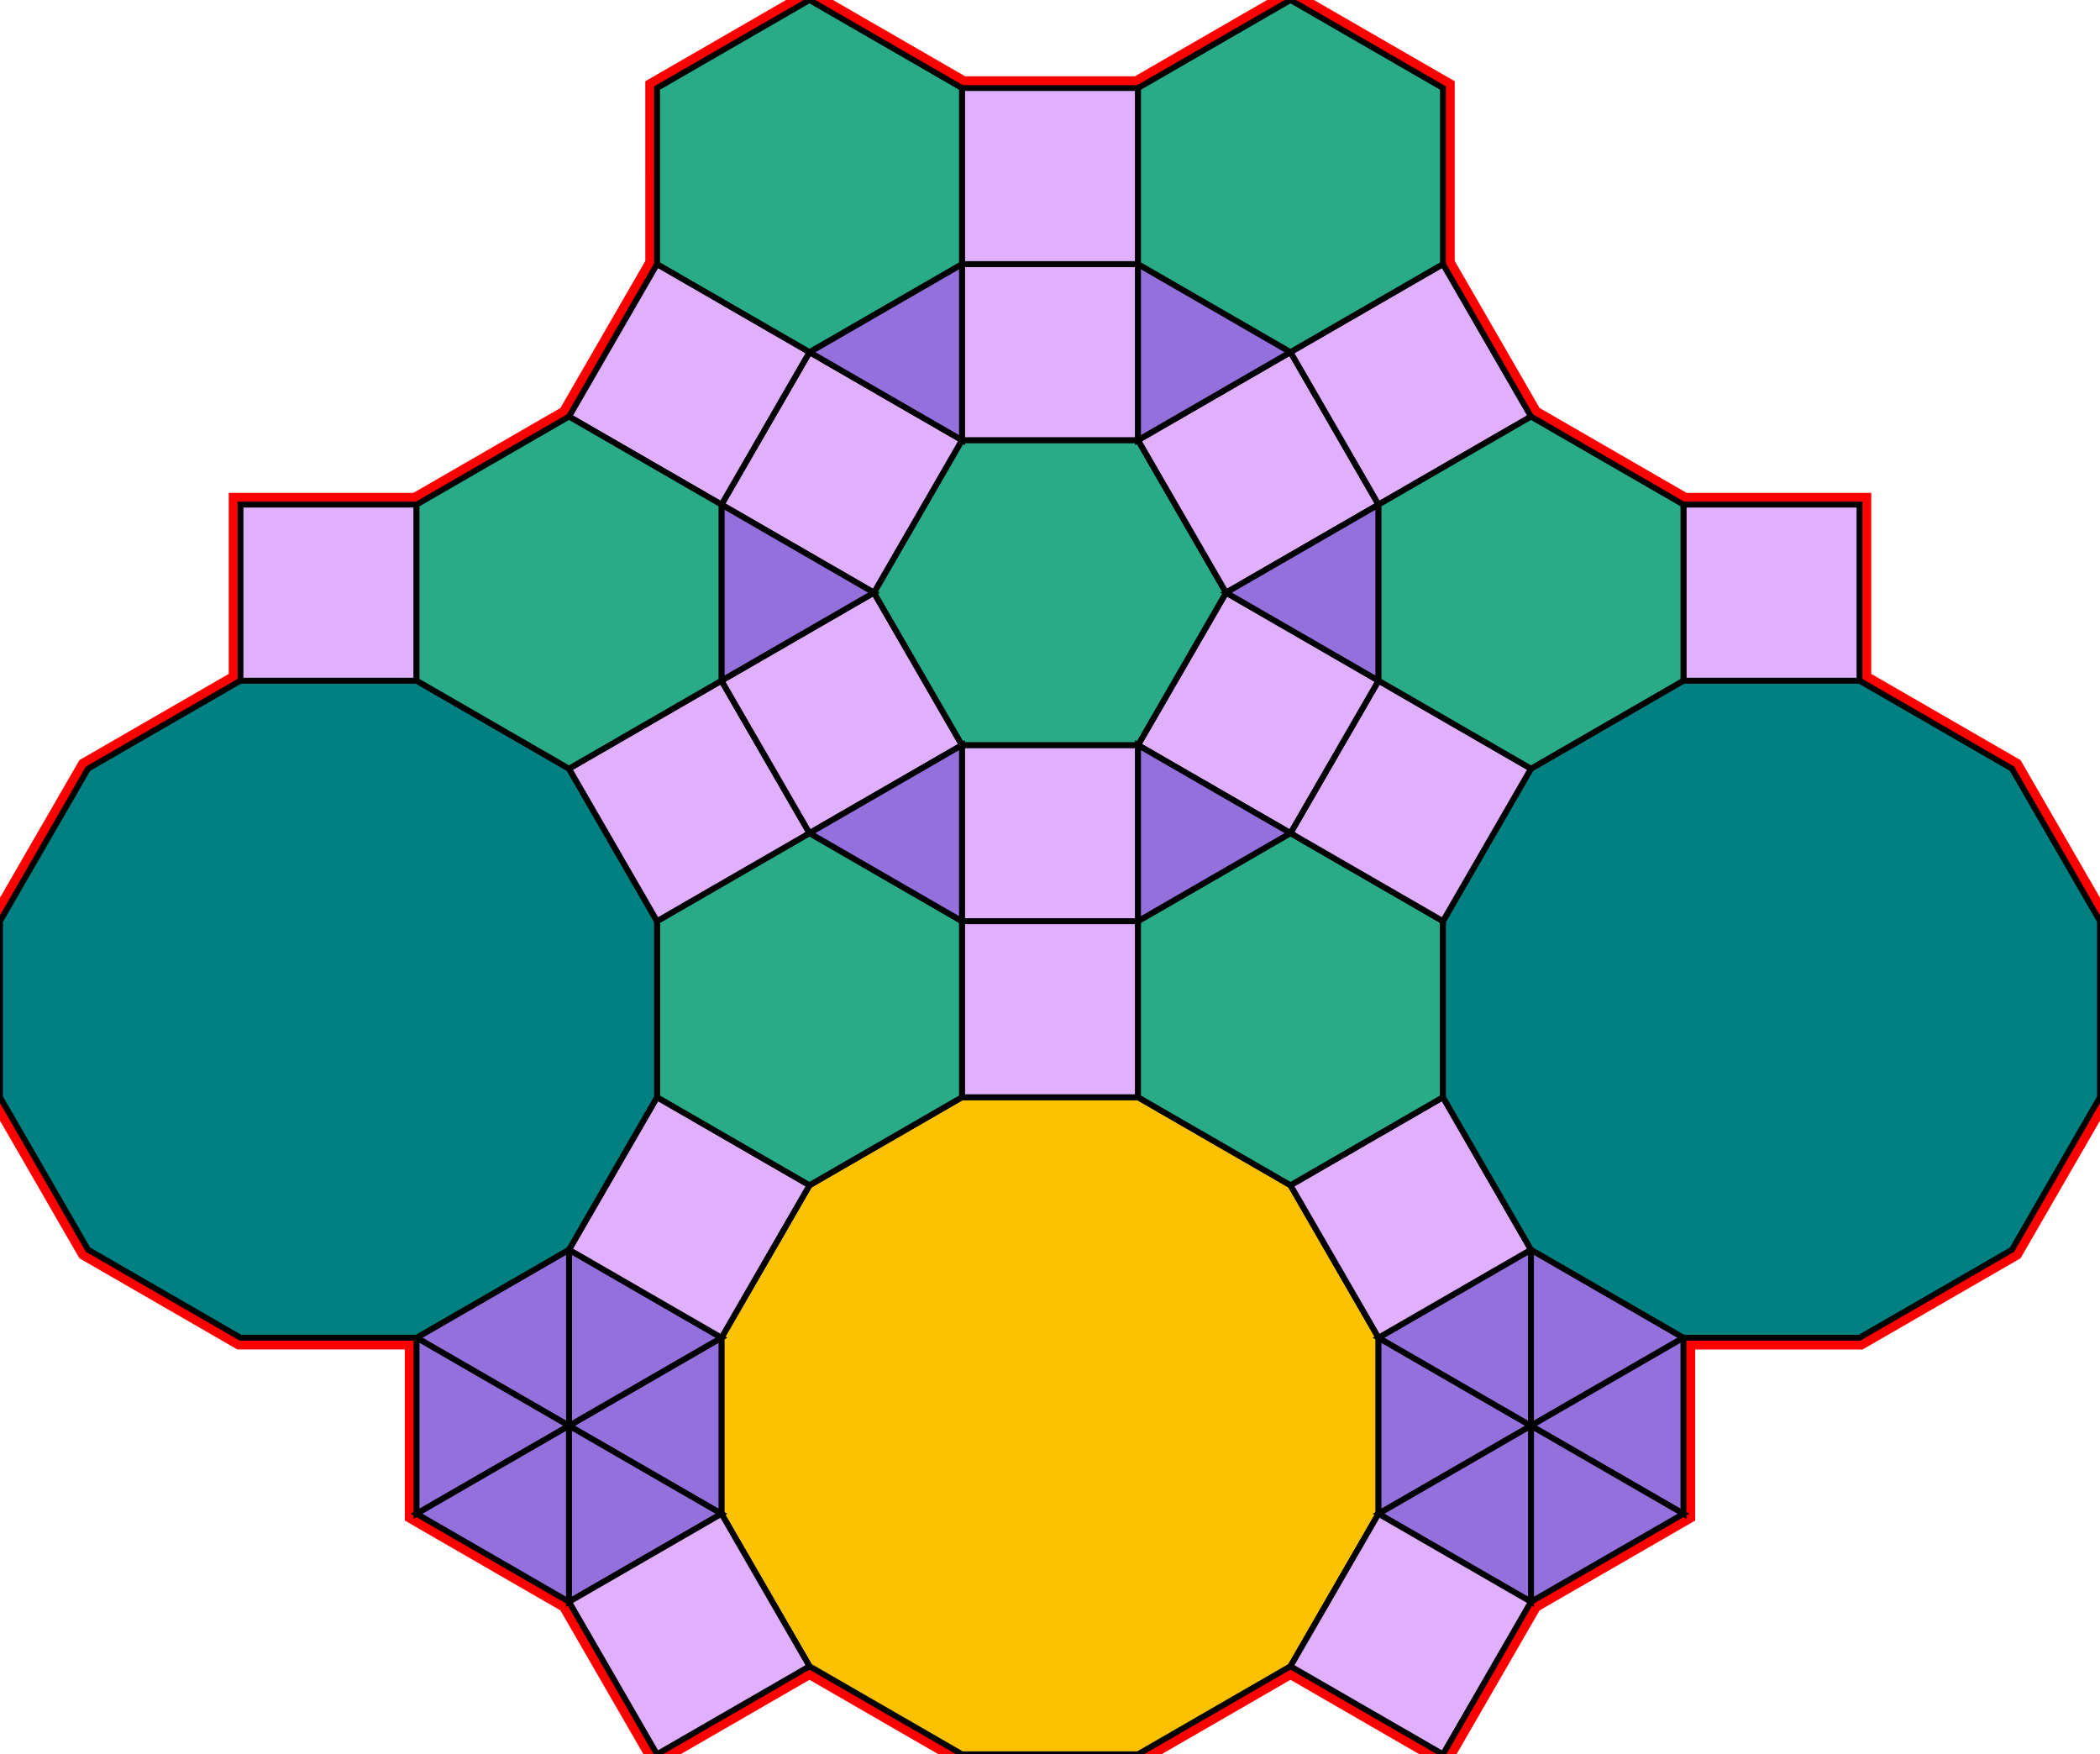 <?xml version="1.0" encoding="utf-8"?>
<svg xmlns="http://www.w3.org/2000/svg" id="mainSVG" pointer-events="all" width="357.847" height="298.924" EdgeLen="30" template="u6_93_tu" code="A18_18_7_3" copyright="Francis Hemsher, 2012">
	<polygon id="BorderPoly" fill="none" pointer-events="none" stroke="red" stroke-width="4" transform="" points="193.925,15.001 163.925,15 137.945,0 111.964,14.999 111.963,45 96.963,70.981 70.981,85.981 40.981,85.98 40.981,115.98 15,130.98 0,156.961 0,186.961 15,212.942 40.981,227.942 70.981,227.941 70.98,257.941 96.961,272.942 111.961,298.923 137.942,283.923 163.923,298.923 193.923,298.923 219.903,283.923 245.884,298.923 260.884,272.942 286.865,257.943 286.865,227.943 316.865,227.943 342.846,212.943 357.846,186.963 357.847,156.963 342.846,130.982 316.867,115.981 316.867,85.982 286.867,85.981 260.886,70.981 245.886,45 245.888,15.002 219.908,0.001"/>
	<g id="mainPolyG" transform=""><polygon id="mainPoly" fill="rgb(252, 194, 0)" stroke="black" onmouseover="setChange(evt)" onmouseout="unhiliteChange(evt)" onclick="changeMe(evt)" points="193.923,186.962 163.923,186.961 137.942,201.961 122.942,227.942 122.942,257.942 137.942,283.923 163.923,298.923 193.923,298.923 219.903,283.923 234.903,257.942 234.904,227.942 219.904,201.962" seed="0"/><polygon fill="rgb(147, 112, 219)" stroke="black" stroke-width="1" onmouseover="setChange(evt)" onmouseout="unhiliteChange(evt)" onclick="changeMe(evt)" points="122.942,257.942 122.942,227.942 96.961,242.942" seed="1"/><polygon fill="rgb(147, 112, 219)" stroke="black" stroke-width="1" onmouseover="setChange(evt)" onmouseout="unhiliteChange(evt)" onclick="changeMe(evt)" points="122.943,227.942 96.962,212.942 96.961,242.942" seed="2"/><polygon fill="rgb(147, 112, 219)" stroke="black" stroke-width="1" onmouseover="setChange(evt)" onmouseout="unhiliteChange(evt)" onclick="changeMe(evt)" points="96.961,242.942 96.962,212.942 70.981,227.941" seed="3"/><polygon fill="rgb(147, 112, 219)" stroke="black" stroke-width="1" onmouseover="setChange(evt)" onmouseout="unhiliteChange(evt)" onclick="changeMe(evt)" points="96.961,242.942 70.981,227.941 70.98,257.941" seed="4"/><polygon fill="rgb(147, 112, 219)" stroke="black" stroke-width="1" onmouseover="setChange(evt)" onmouseout="unhiliteChange(evt)" onclick="changeMe(evt)" points="96.961,272.942 96.961,242.941 70.98,257.941" seed="5"/><polygon fill="rgb(147, 112, 219)" stroke="black" stroke-width="1" onmouseover="setChange(evt)" onmouseout="unhiliteChange(evt)" onclick="changeMe(evt)" points="122.942,257.942 96.961,242.941 96.961,272.941" seed="6"/><polygon fill="rgb(147, 112, 219)" stroke="black" stroke-width="1" onmouseover="setChange(evt)" onmouseout="unhiliteChange(evt)" onclick="changeMe(evt)" points="260.884,242.943 234.904,227.942 234.903,257.942" seed="7"/><polygon fill="rgb(147, 112, 219)" stroke="black" stroke-width="1" onmouseover="setChange(evt)" onmouseout="unhiliteChange(evt)" onclick="changeMe(evt)" points="260.884,242.943 260.885,212.943 234.904,227.942" seed="8"/><polygon fill="rgb(147, 112, 219)" stroke="black" stroke-width="1" onmouseover="setChange(evt)" onmouseout="unhiliteChange(evt)" onclick="changeMe(evt)" points="286.865,227.943 260.885,212.943 260.884,242.943" seed="9"/><polygon fill="rgb(147, 112, 219)" stroke="black" stroke-width="1" onmouseover="setChange(evt)" onmouseout="unhiliteChange(evt)" onclick="changeMe(evt)" points="286.865,257.943 286.865,227.943 260.884,242.943" seed="10"/><polygon fill="rgb(147, 112, 219)" stroke="black" stroke-width="1" onmouseover="setChange(evt)" onmouseout="unhiliteChange(evt)" onclick="changeMe(evt)" points="286.865,257.943 260.884,242.943 260.884,272.943" seed="11"/><polygon fill="rgb(147, 112, 219)" stroke="black" stroke-width="1" onmouseover="setChange(evt)" onmouseout="unhiliteChange(evt)" onclick="changeMe(evt)" points="260.884,272.943 260.884,242.943 234.903,257.942" seed="12"/><polygon fill="rgb(224, 176, 255)" stroke="black" stroke-width="1" onmouseover="setChange(evt)" onmouseout="unhiliteChange(evt)" onclick="changeMe(evt)" points="193.923,156.962 163.923,156.961 163.923,186.961 193.923,186.962" seed="13"/><polygon fill="rgb(224, 176, 255)" stroke="black" stroke-width="1" onmouseover="setChange(evt)" onmouseout="unhiliteChange(evt)" onclick="changeMe(evt)" points="137.942,201.961 111.962,186.961 96.961,212.942 122.943,227.942" seed="14"/><polygon fill="rgb(224, 176, 255)" stroke="black" stroke-width="1" onmouseover="setChange(evt)" onmouseout="unhiliteChange(evt)" onclick="changeMe(evt)" points="137.942,283.923 122.942,257.942 96.961,272.942 111.961,298.923" seed="15"/><polygon fill="rgb(224, 176, 255)" stroke="black" stroke-width="1" onmouseover="setChange(evt)" onmouseout="unhiliteChange(evt)" onclick="changeMe(evt)" points="260.884,272.942 234.903,257.942 219.903,283.923 245.884,298.923" seed="16"/><polygon fill="rgb(224, 176, 255)" stroke="black" stroke-width="1" onmouseover="setChange(evt)" onmouseout="unhiliteChange(evt)" onclick="changeMe(evt)" points="260.884,212.942 245.885,186.961 219.904,201.962 234.904,227.942" seed="17"/><polygon fill="rgb(41, 171, 135)" stroke="black" stroke-width="1" onmouseover="setChange(evt)" onmouseout="unhiliteChange(evt)" onclick="changeMe(evt)" points="163.923,156.961 137.941,141.961 111.961,156.961 111.961,186.961 137.942,201.961 163.923,186.961" seed="18"/><polygon fill="rgb(41, 171, 135)" stroke="black" stroke-width="1" onmouseover="setChange(evt)" onmouseout="unhiliteChange(evt)" onclick="changeMe(evt)" points="245.884,156.961 219.904,141.962 193.923,156.962 193.923,186.962 219.904,201.962 245.884,186.962" seed="19"/><polygon fill="rgb(0, 128, 128)" stroke="black" stroke-width="1" onmouseover="setChange(evt)" onmouseout="unhiliteChange(evt)" onclick="changeMe(evt)" points="70.981,115.98 40.981,115.98 15,130.98 0,156.961 0,186.961 15,212.942 40.981,227.942 70.98,227.942 96.961,212.942 111.962,186.961 111.962,156.962 96.962,130.981" seed="20"/><polygon fill="rgb(0, 128, 128)" stroke="black" stroke-width="1" onmouseover="setChange(evt)" onmouseout="unhiliteChange(evt)" onclick="changeMe(evt)" points="316.867,115.981 286.866,115.981 260.885,130.981 245.885,156.961 245.885,186.961 260.884,212.942 286.865,227.943 316.865,227.943 342.846,212.943 357.846,186.963 357.847,156.963 342.846,130.982" seed="21"/><polygon fill="rgb(224, 176, 255)" stroke="black" stroke-width="1" onmouseover="setChange(evt)" onmouseout="unhiliteChange(evt)" onclick="changeMe(evt)" points="137.942,141.962 122.943,115.981 96.962,130.981 111.962,156.962" seed="22"/><polygon fill="rgb(224, 176, 255)" stroke="black" stroke-width="1" onmouseover="setChange(evt)" onmouseout="unhiliteChange(evt)" onclick="changeMe(evt)" points="70.981,85.981 40.981,85.98 40.981,115.98 70.981,115.98" seed="23"/><polygon fill="rgb(224, 176, 255)" stroke="black" stroke-width="1" onmouseover="setChange(evt)" onmouseout="unhiliteChange(evt)" onclick="changeMe(evt)" points="316.867,85.982 286.867,85.981 286.867,115.981 316.867,115.981" seed="24"/><polygon fill="rgb(224, 176, 255)" stroke="black" stroke-width="1" onmouseover="setChange(evt)" onmouseout="unhiliteChange(evt)" onclick="changeMe(evt)" points="260.885,130.981 234.905,115.981 219.904,141.962 245.885,156.961" seed="25"/><polygon fill="rgb(224, 176, 255)" stroke="black" stroke-width="1" onmouseover="setChange(evt)" onmouseout="unhiliteChange(evt)" onclick="changeMe(evt)" points="193.924,126.962 163.924,126.962 163.923,156.961 193.923,156.962" seed="26"/><polygon fill="rgb(224, 176, 255)" stroke="black" stroke-width="1" onmouseover="setChange(evt)" onmouseout="unhiliteChange(evt)" onclick="changeMe(evt)" points="163.923,126.963 148.924,100.982 122.943,115.981 137.942,141.962" seed="27"/><polygon fill="rgb(224, 176, 255)" stroke="black" stroke-width="1" onmouseover="setChange(evt)" onmouseout="unhiliteChange(evt)" onclick="changeMe(evt)" points="234.904,115.981 208.924,100.981 193.923,126.962 219.904,141.962" seed="28"/><polygon fill="rgb(41, 171, 135)" stroke="black" stroke-width="1" onmouseover="setChange(evt)" onmouseout="unhiliteChange(evt)" onclick="changeMe(evt)" points="193.925,75 163.925,75 148.925,100.981 163.924,126.962 193.924,126.962 208.925,100.981" seed="29"/><polygon fill="rgb(224, 176, 255)" stroke="black" stroke-width="1" onmouseover="setChange(evt)" onmouseout="unhiliteChange(evt)" onclick="changeMe(evt)" points="234.906,85.981 219.905,60 193.925,75 208.925,100.981" seed="30"/><polygon fill="rgb(224, 176, 255)" stroke="black" stroke-width="1" onmouseover="setChange(evt)" onmouseout="unhiliteChange(evt)" onclick="changeMe(evt)" points="260.886,70.981 245.886,45 219.905,60.001 234.906,85.981" seed="31"/><polygon fill="rgb(224, 176, 255)" stroke="black" stroke-width="1" onmouseover="setChange(evt)" onmouseout="unhiliteChange(evt)" onclick="changeMe(evt)" points="193.925,45 163.925,45 163.925,75 193.924,75" seed="32"/><polygon fill="rgb(224, 176, 255)" stroke="black" stroke-width="1" onmouseover="setChange(evt)" onmouseout="unhiliteChange(evt)" onclick="changeMe(evt)" points="193.925,15.001 163.925,15 163.926,45 193.925,45" seed="33"/><polygon fill="rgb(224, 176, 255)" stroke="black" stroke-width="1" onmouseover="setChange(evt)" onmouseout="unhiliteChange(evt)" onclick="changeMe(evt)" points="163.925,75 137.944,60 122.944,85.981 148.925,100.981" seed="34"/><polygon fill="rgb(224, 176, 255)" stroke="black" stroke-width="1" onmouseover="setChange(evt)" onmouseout="unhiliteChange(evt)" onclick="changeMe(evt)" points="137.944,60 111.963,45 96.963,70.981 122.944,85.981" seed="35"/><polygon fill="rgb(147, 112, 219)" stroke="black" stroke-width="1" onmouseover="setChange(evt)" onmouseout="unhiliteChange(evt)" onclick="changeMe(evt)" points="163.925,75 163.925,45.001 137.944,60" seed="36"/><polygon fill="rgb(147, 112, 219)" stroke="black" stroke-width="1" onmouseover="setChange(evt)" onmouseout="unhiliteChange(evt)" onclick="changeMe(evt)" points="219.905,60.001 193.925,45 193.924,75" seed="37"/><polygon fill="rgb(147, 112, 219)" stroke="black" stroke-width="1" onmouseover="setChange(evt)" onmouseout="unhiliteChange(evt)" onclick="changeMe(evt)" points="234.905,115.981 234.906,85.981 208.925,100.981" seed="38"/><polygon fill="rgb(147, 112, 219)" stroke="black" stroke-width="1" onmouseover="setChange(evt)" onmouseout="unhiliteChange(evt)" onclick="changeMe(evt)" points="219.904,141.962 193.923,126.962 193.924,156.962" seed="39"/><polygon fill="rgb(147, 112, 219)" stroke="black" stroke-width="1" onmouseover="setChange(evt)" onmouseout="unhiliteChange(evt)" onclick="changeMe(evt)" points="163.923,156.962 163.924,126.962 137.943,141.961" seed="40"/><polygon fill="rgb(147, 112, 219)" stroke="black" stroke-width="1" onmouseover="setChange(evt)" onmouseout="unhiliteChange(evt)" onclick="changeMe(evt)" points="148.924,100.982 122.944,85.98 122.943,115.981" seed="41"/><polygon fill="rgb(41, 171, 135)" stroke="black" stroke-width="1" onmouseover="setChange(evt)" onmouseout="unhiliteChange(evt)" onclick="changeMe(evt)" points="122.944,85.981 96.964,70.98 70.982,85.98 70.981,115.98 96.962,130.98 122.943,115.981" seed="42"/><polygon fill="rgb(41, 171, 135)" stroke="black" stroke-width="1" onmouseover="setChange(evt)" onmouseout="unhiliteChange(evt)" onclick="changeMe(evt)" points="163.926,15.001 137.945,0 111.964,14.999 111.964,45 137.944,60 163.925,45.001" seed="43"/><polygon fill="rgb(41, 171, 135)" stroke="black" stroke-width="1" onmouseover="setChange(evt)" onmouseout="unhiliteChange(evt)" onclick="changeMe(evt)" points="245.888,15.002 219.908,0.001 193.927,15 193.925,45 219.905,60.001 245.886,45.002" seed="44"/><polygon fill="rgb(41, 171, 135)" stroke="black" stroke-width="1" onmouseover="setChange(evt)" onmouseout="unhiliteChange(evt)" onclick="changeMe(evt)" points="286.868,85.982 260.887,70.982 234.906,85.981 234.905,115.981 260.886,130.982 286.867,115.982" seed="45"/></g>
</svg>
